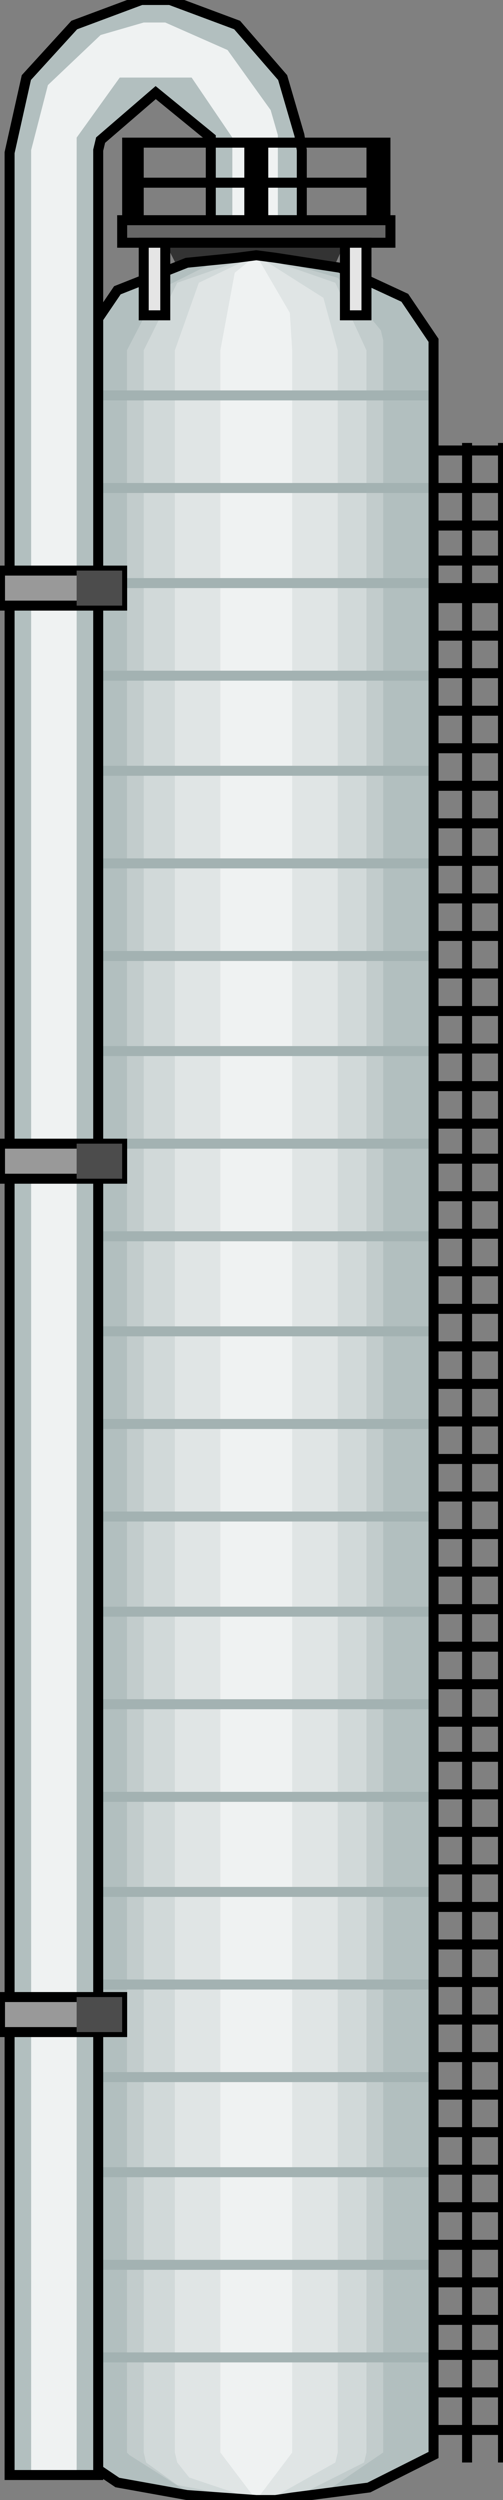 <svg width="33" height="164" viewBox="0 0 33 164" fill="none" xmlns="http://www.w3.org/2000/svg">
<rect x="0" y="0" width="33" height="164" fill="#808080" stroke="none"/>
<g clip-path="url(#clip0_2109_169303)">
<path d="M10.843 15.924L12.414 19.043H21.214L22.628 15.924H10.843Z" fill="#333333"/>
<path d="M28.443 160.88V161.044L24.2 163.179L19.171 163.835L18.071 163.999H16.814L12.257 163.671L7.7 162.85L5.028 161.044V160.88V22.982L7.7 19.042L12.257 17.237L15.557 16.908L16.814 16.744L18.071 16.908L22.314 17.565L26.557 19.535L28.443 22.326V22.982V160.88Z" fill="#B2BFBF"/>
<path d="M25.142 160.88L21.528 163.343L18.542 163.835L17.6 163.999H16.814L12.1 163.343L8.485 161.044L8.328 160.88V22.982L10.371 19.042L14.3 17.073L15.871 16.908L16.814 16.744L17.6 16.908L22.157 18.222L24.985 21.669L25.142 22.326V22.982V160.88Z" fill="#C2CCCC"/>
<path d="M24.043 160.88L23.886 161.537L19.643 163.671L16.814 163.999L11.629 163.014L9.586 161.537L9.429 160.88V22.982L11.629 18.55L16.814 16.744L22 18.55L24.043 22.982V160.88Z" fill="#D1D9D9"/>
<path d="M22.157 160.88L22 161.537L17.915 163.835L16.814 163.999L12.415 162.522L11.629 161.537L11.472 160.88V22.982L13.043 18.55L16.814 16.744L21.215 19.535L22.157 22.982V160.88Z" fill="#E0E5E5"/>
<path d="M19.171 160.88L16.814 163.999L14.457 160.88V22.982L15.4 17.893L16.814 16.744L19.014 20.52L19.171 22.982V160.88Z" fill="#EFF2F2"/>
<path d="M5.028 25.939H28.443" stroke="#A3B2B2" stroke-width="0.655"/>
<path d="M5.028 50.562H28.443" stroke="#A3B2B2" stroke-width="0.655"/>
<path d="M5.028 75.023H28.443" stroke="#A3B2B2" stroke-width="0.655"/>
<path d="M5.028 99.482H28.443" stroke="#A3B2B2" stroke-width="0.655"/>
<path d="M5.028 124.107H28.443" stroke="#A3B2B2" stroke-width="0.655"/>
<path d="M5.028 148.57H28.443" stroke="#A3B2B2" stroke-width="0.655"/>
<path d="M5.028 32.012H28.443" stroke="#A3B2B2" stroke-width="0.655"/>
<path d="M5.028 56.637H28.443" stroke="#A3B2B2" stroke-width="0.655"/>
<path d="M5.028 81.098H28.443" stroke="#A3B2B2" stroke-width="0.655"/>
<path d="M5.028 105.723H28.443" stroke="#A3B2B2" stroke-width="0.655"/>
<path d="M5.028 130.182H28.443" stroke="#A3B2B2" stroke-width="0.655"/>
<path d="M5.028 154.643H28.443" stroke="#A3B2B2" stroke-width="0.655"/>
<path d="M5.028 38.25H28.443" stroke="#A3B2B2" stroke-width="0.655"/>
<path d="M5.028 62.711H28.443" stroke="#A3B2B2" stroke-width="0.655"/>
<path d="M5.028 87.334H28.443" stroke="#A3B2B2" stroke-width="0.655"/>
<path d="M5.028 111.795H28.443" stroke="#A3B2B2" stroke-width="0.655"/>
<path d="M5.028 136.256H28.443" stroke="#A3B2B2" stroke-width="0.655"/>
<path d="M5.028 44.324H28.443" stroke="#A3B2B2" stroke-width="0.655"/>
<path d="M5.028 68.949H28.443" stroke="#A3B2B2" stroke-width="0.655"/>
<path d="M5.028 93.41H28.443" stroke="#A3B2B2" stroke-width="0.655"/>
<path d="M5.028 117.871H28.443" stroke="#A3B2B2" stroke-width="0.655"/>
<path d="M5.028 142.494H28.443" stroke="#A3B2B2" stroke-width="0.655"/>
<path d="M28.443 160.88V161.044L24.2 163.179L19.171 163.835L18.071 163.999H16.814L12.257 163.671L7.7 162.85L5.028 161.044V160.88V22.982L7.7 19.042L12.257 17.237L15.557 16.908L16.814 16.744L18.071 16.908L22.314 17.565L26.557 19.535L28.443 22.326V22.982V160.88Z" stroke="black" stroke-width="0.655"/>
<path d="M19.8 9.85V14.446H13.829V9.029L10.215 6.074L6.6 9.193L6.443 9.85V162.358H0.629V10.014L1.729 5.089L4.872 1.642L9.272 0H10.215H11.158L15.557 1.642L18.543 5.089L19.643 8.865L19.8 9.85Z" fill="#B2BFBF"/>
<path d="M18.229 9.849V14.445H15.243V9.028L12.572 5.088H7.857L5.029 9.028V9.849V162.357H2.043V9.849L3.143 5.581L6.6 2.297L9.429 1.477H10.214H10.843L14.929 3.282L17.757 7.222L18.229 8.864V9.849Z" fill="#EFF2F2"/>
<path d="M19.8 9.85V14.446H13.829V9.029L10.215 6.074L6.6 9.193L6.443 9.85V162.358H0.629V10.014L1.729 5.089L4.872 1.642L9.272 0H10.215H11.158L15.557 1.642L18.543 5.089L19.643 8.865L19.8 9.85Z" stroke="black" stroke-width="0.655"/>
<path d="M8.015 14.445H25.615V15.923H8.015V14.445Z" fill="#666666" stroke="black" stroke-width="0.655"/>
<path d="M8.015 14.447V9.029H25.615V14.447H24.043V9.686H9.429V11.656H16.029V9.686H17.6V11.656H24.043V12.313H17.6V14.447H16.029V12.313H9.429V14.447H8.015Z" fill="black"/>
<path d="M22.629 15.924H24.043V20.685H22.629V15.924Z" fill="#E5E5E5" stroke="black" stroke-width="0.655"/>
<path d="M9.429 15.924H10.843V20.685H9.429V15.924Z" fill="#E5E5E5" stroke="black" stroke-width="0.655"/>
<path d="M0 37.43H8.014V39.728H0V37.43Z" fill="#999999" stroke="black" stroke-width="0.655"/>
<path d="M0 75.023H8.014V77.322H0V75.023Z" fill="#999999" stroke="black" stroke-width="0.655"/>
<path d="M0 131.004H8.014V133.302H0V131.004Z" fill="#999999" stroke="black" stroke-width="0.655"/>
<path d="M5.028 37.43H8.014V39.728H5.028V37.43Z" fill="#4C4C4C"/>
<path d="M5.028 75.023H8.014V77.322H5.028V75.023Z" fill="#4C4C4C"/>
<path d="M5.028 131.004H8.014V133.302H5.028V131.004Z" fill="#4C4C4C"/>
<path d="M28.442 83.394H32.999" stroke="black" stroke-width="0.655"/>
<path d="M28.442 85.859H32.999" stroke="black" stroke-width="0.655"/>
<path d="M28.442 88.32H32.999" stroke="black" stroke-width="0.655"/>
<path d="M28.442 90.783H32.999" stroke="black" stroke-width="0.655"/>
<path d="M28.442 93.246H32.999" stroke="black" stroke-width="0.655"/>
<path d="M28.442 95.707H32.999" stroke="black" stroke-width="0.655"/>
<path d="M28.442 98.17H32.999" stroke="black" stroke-width="0.655"/>
<path d="M28.442 100.633H32.999" stroke="black" stroke-width="0.655"/>
<path d="M28.442 103.096H32.999" stroke="black" stroke-width="0.655"/>
<path d="M28.442 105.559H32.999" stroke="black" stroke-width="0.655"/>
<path d="M28.442 108.02H32.999" stroke="black" stroke-width="0.655"/>
<path d="M28.442 110.482H32.999" stroke="black" stroke-width="0.655"/>
<path d="M28.442 112.943H32.999" stroke="black" stroke-width="0.655"/>
<path d="M28.442 115.244H32.999" stroke="black" stroke-width="0.655"/>
<path d="M28.442 117.707H32.999" stroke="black" stroke-width="0.655"/>
<path d="M28.442 120.168H32.999" stroke="black" stroke-width="0.655"/>
<path d="M28.442 122.631H32.999" stroke="black" stroke-width="0.655"/>
<path d="M28.442 125.092H32.999" stroke="black" stroke-width="0.655"/>
<path d="M28.442 127.555H32.999" stroke="black" stroke-width="0.655"/>
<path d="M28.442 130.018H32.999" stroke="black" stroke-width="0.655"/>
<path d="M28.442 132.48H32.999" stroke="black" stroke-width="0.655"/>
<path d="M28.442 134.943H32.999" stroke="black" stroke-width="0.655"/>
<path d="M28.442 137.406H32.999" stroke="black" stroke-width="0.655"/>
<path d="M28.442 139.867H32.999" stroke="black" stroke-width="0.655"/>
<path d="M28.442 142.33H32.999" stroke="black" stroke-width="0.655"/>
<path d="M28.442 144.791H32.999" stroke="black" stroke-width="0.655"/>
<path d="M28.442 147.256H32.999" stroke="black" stroke-width="0.655"/>
<path d="M28.442 149.719H32.999" stroke="black" stroke-width="0.655"/>
<path d="M28.442 152.18H32.999" stroke="black" stroke-width="0.655"/>
<path d="M28.442 154.479H32.999" stroke="black" stroke-width="0.655"/>
<path d="M28.442 156.939H32.999" stroke="black" stroke-width="0.655"/>
<path d="M28.442 159.402H32.999" stroke="black" stroke-width="0.655"/>
<path d="M28.442 80.932H32.999" stroke="black" stroke-width="0.655"/>
<path d="M28.442 78.471H32.999" stroke="black" stroke-width="0.655"/>
<path d="M28.442 76.008H32.999" stroke="black" stroke-width="0.655"/>
<path d="M28.442 73.711H32.999" stroke="black" stroke-width="0.655"/>
<path d="M28.442 71.248H32.999" stroke="black" stroke-width="0.655"/>
<path d="M28.442 68.783H32.999" stroke="black" stroke-width="0.655"/>
<path d="M28.442 66.322H32.999" stroke="black" stroke-width="0.655"/>
<path d="M28.442 63.859H32.999" stroke="black" stroke-width="0.655"/>
<path d="M28.442 61.397H32.999" stroke="black" stroke-width="0.655"/>
<path d="M28.442 58.935H32.999" stroke="black" stroke-width="0.655"/>
<path d="M28.442 56.473H32.999" stroke="black" stroke-width="0.655"/>
<path d="M28.442 54.01H32.999" stroke="black" stroke-width="0.655"/>
<path d="M28.442 51.547H32.999" stroke="black" stroke-width="0.655"/>
<path d="M28.442 49.084H32.999" stroke="black" stroke-width="0.655"/>
<path d="M28.442 46.623H32.999" stroke="black" stroke-width="0.655"/>
<path d="M28.442 44.16H32.999" stroke="black" stroke-width="0.655"/>
<path d="M28.442 41.699H32.999" stroke="black" stroke-width="0.655"/>
<path d="M28.442 39.236H32.999" stroke="black" stroke-width="0.655"/>
<path d="M28.442 36.772H32.999" stroke="black" stroke-width="0.655"/>
<path d="M28.442 34.475H32.999" stroke="black" stroke-width="0.655"/>
<path d="M28.442 32.012H32.999" stroke="black" stroke-width="0.655"/>
<path d="M28.442 29.551H32.999" stroke="black" stroke-width="0.655"/>
<path d="M30.643 29.057V161.537" stroke="black" stroke-width="0.655"/>
<path d="M33 161.537V29.057" stroke="black" stroke-width="0.655"/>
<path d="M32.999 39.071H28.442V38.25H32.999V39.071Z" fill="black"/>
</g>
<defs>
<clipPath id="clip0_2109_169303">
<rect width="33" height="164" fill="white"/>
</clipPath>
</defs>
</svg>

